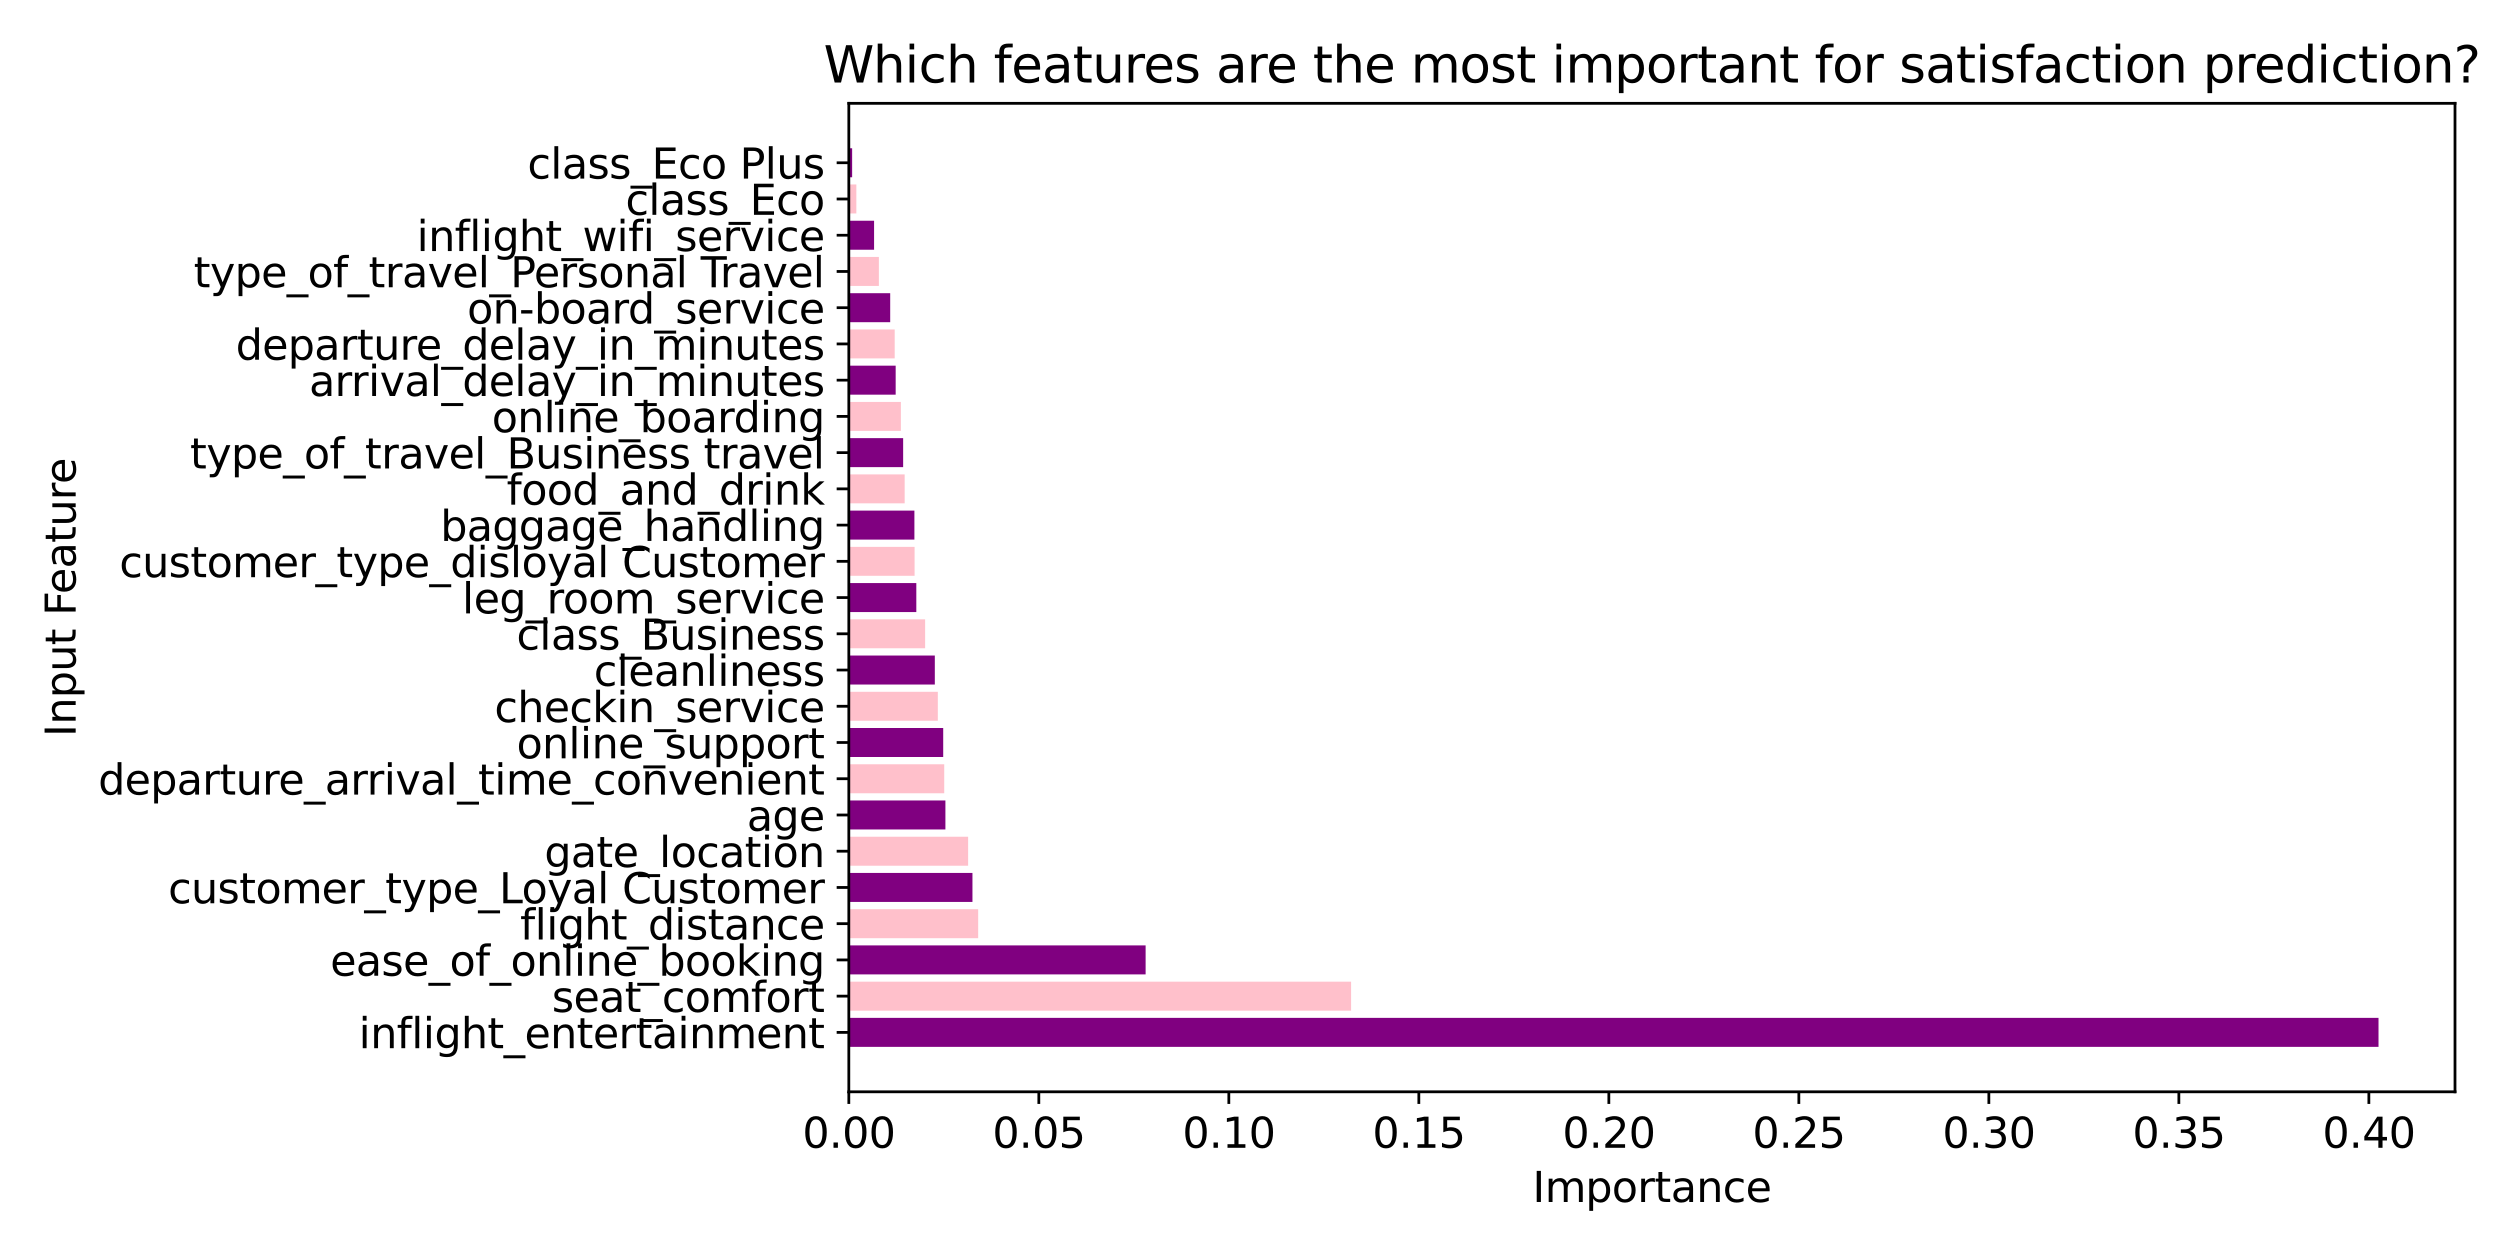 <?xml version="1.0" encoding="utf-8" standalone="no"?>
<!DOCTYPE svg PUBLIC "-//W3C//DTD SVG 1.1//EN"
  "http://www.w3.org/Graphics/SVG/1.1/DTD/svg11.dtd">
<svg xmlns:xlink="http://www.w3.org/1999/xlink" width="720pt" height="360pt" viewBox="0 0 720 360" xmlns="http://www.w3.org/2000/svg" version="1.1">
 <defs>
  <style type="text/css">*{stroke-linejoin: round; stroke-linecap: butt}</style>
 </defs>
 <g id="figure_1">
  <g id="patch_1">
   <path d="M 0 360 
L 720 360 
L 720 0 
L 0 0 
z
" style="fill: #ffffff"/>
  </g>
  <g id="axes_1">
   <g id="patch_2">
    <path d="M 244.46 314.44 
L 707.04 314.44 
L 707.04 29.76 
L 244.46 29.76 
z
" style="fill: #ffffff"/>
   </g>
   <g id="patch_3">
    <path d="M 244.46 301.5 
L 685.012 301.5 
L 685.012 293.152 
L 244.46 293.152 
z
" clip-path="url(#pfdacc69c15)" style="fill: #800080"/>
   </g>
   <g id="patch_4">
    <path d="M 244.46 291.065 
L 389.115 291.065 
L 389.115 282.716 
L 244.46 282.716 
z
" clip-path="url(#pfdacc69c15)" style="fill: #ffc0cb"/>
   </g>
   <g id="patch_5">
    <path d="M 244.46 280.629 
L 329.938 280.629 
L 329.938 272.281 
L 244.46 272.281 
z
" clip-path="url(#pfdacc69c15)" style="fill: #800080"/>
   </g>
   <g id="patch_6">
    <path d="M 244.46 270.194 
L 281.712 270.194 
L 281.712 261.845 
L 244.46 261.845 
z
" clip-path="url(#pfdacc69c15)" style="fill: #ffc0cb"/>
   </g>
   <g id="patch_7">
    <path d="M 244.46 259.758 
L 280.066 259.758 
L 280.066 251.41 
L 244.46 251.41 
z
" clip-path="url(#pfdacc69c15)" style="fill: #800080"/>
   </g>
   <g id="patch_8">
    <path d="M 244.46 249.323 
L 278.819 249.323 
L 278.819 240.974 
L 244.46 240.974 
z
" clip-path="url(#pfdacc69c15)" style="fill: #ffc0cb"/>
   </g>
   <g id="patch_9">
    <path d="M 244.46 238.887 
L 272.277 238.887 
L 272.277 230.539 
L 244.46 230.539 
z
" clip-path="url(#pfdacc69c15)" style="fill: #800080"/>
   </g>
   <g id="patch_10">
    <path d="M 244.46 228.452 
L 271.936 228.452 
L 271.936 220.103 
L 244.46 220.103 
z
" clip-path="url(#pfdacc69c15)" style="fill: #ffc0cb"/>
   </g>
   <g id="patch_11">
    <path d="M 244.46 218.016 
L 271.644 218.016 
L 271.644 209.668 
L 244.46 209.668 
z
" clip-path="url(#pfdacc69c15)" style="fill: #800080"/>
   </g>
   <g id="patch_12">
    <path d="M 244.46 207.581 
L 270.093 207.581 
L 270.093 199.232 
L 244.46 199.232 
z
" clip-path="url(#pfdacc69c15)" style="fill: #ffc0cb"/>
   </g>
   <g id="patch_13">
    <path d="M 244.46 197.145 
L 269.228 197.145 
L 269.228 188.797 
L 244.46 188.797 
z
" clip-path="url(#pfdacc69c15)" style="fill: #800080"/>
   </g>
   <g id="patch_14">
    <path d="M 244.46 186.71 
L 266.437 186.71 
L 266.437 178.361 
L 244.46 178.361 
z
" clip-path="url(#pfdacc69c15)" style="fill: #ffc0cb"/>
   </g>
   <g id="patch_15">
    <path d="M 244.46 176.274 
L 263.899 176.274 
L 263.899 167.926 
L 244.46 167.926 
z
" clip-path="url(#pfdacc69c15)" style="fill: #800080"/>
   </g>
   <g id="patch_16">
    <path d="M 244.46 165.839 
L 263.403 165.839 
L 263.403 157.49 
L 244.46 157.49 
z
" clip-path="url(#pfdacc69c15)" style="fill: #ffc0cb"/>
   </g>
   <g id="patch_17">
    <path d="M 244.46 155.403 
L 263.347 155.403 
L 263.347 147.055 
L 244.46 147.055 
z
" clip-path="url(#pfdacc69c15)" style="fill: #800080"/>
   </g>
   <g id="patch_18">
    <path d="M 244.46 144.968 
L 260.544 144.968 
L 260.544 136.619 
L 244.46 136.619 
z
" clip-path="url(#pfdacc69c15)" style="fill: #ffc0cb"/>
   </g>
   <g id="patch_19">
    <path d="M 244.46 134.532 
L 260.106 134.532 
L 260.106 126.184 
L 244.46 126.184 
z
" clip-path="url(#pfdacc69c15)" style="fill: #800080"/>
   </g>
   <g id="patch_20">
    <path d="M 244.46 124.097 
L 259.453 124.097 
L 259.453 115.748 
L 244.46 115.748 
z
" clip-path="url(#pfdacc69c15)" style="fill: #ffc0cb"/>
   </g>
   <g id="patch_21">
    <path d="M 244.46 113.661 
L 257.952 113.661 
L 257.952 105.313 
L 244.46 105.313 
z
" clip-path="url(#pfdacc69c15)" style="fill: #800080"/>
   </g>
   <g id="patch_22">
    <path d="M 244.46 103.226 
L 257.676 103.226 
L 257.676 94.877 
L 244.46 94.877 
z
" clip-path="url(#pfdacc69c15)" style="fill: #ffc0cb"/>
   </g>
   <g id="patch_23">
    <path d="M 244.46 92.79 
L 256.377 92.79 
L 256.377 84.442 
L 244.46 84.442 
z
" clip-path="url(#pfdacc69c15)" style="fill: #800080"/>
   </g>
   <g id="patch_24">
    <path d="M 244.46 82.355 
L 253.117 82.355 
L 253.117 74.006 
L 244.46 74.006 
z
" clip-path="url(#pfdacc69c15)" style="fill: #ffc0cb"/>
   </g>
   <g id="patch_25">
    <path d="M 244.46 71.919 
L 251.734 71.919 
L 251.734 63.571 
L 244.46 63.571 
z
" clip-path="url(#pfdacc69c15)" style="fill: #800080"/>
   </g>
   <g id="patch_26">
    <path d="M 244.46 61.484 
L 246.629 61.484 
L 246.629 53.135 
L 244.46 53.135 
z
" clip-path="url(#pfdacc69c15)" style="fill: #ffc0cb"/>
   </g>
   <g id="patch_27">
    <path d="M 244.46 51.048 
L 245.416 51.048 
L 245.416 42.7 
L 244.46 42.7 
z
" clip-path="url(#pfdacc69c15)" style="fill: #800080"/>
   </g>
   <g id="matplotlib.axis_1">
    <g id="xtick_1">
     <g id="line2d_1">
      <defs>
       <path id="m092ee547a7" d="M 0 0 
L 0 3.5 
" style="stroke: #000000; stroke-width: 0.8"/>
      </defs>
      <g>
       <use xlink:href="#m092ee547a7" x="244.46" y="314.44" style="stroke: #000000; stroke-width: 0.8"/>
      </g>
     </g>
     <g id="text_1">
      <!-- 0.00 -->
      <g transform="translate(231.101 330.558) scale(0.12 -0.12)">
       <defs>
        <path id="DejaVuSans-30" d="M 2034 4250 
Q 1547 4250 1301 3770 
Q 1056 3291 1056 2328 
Q 1056 1369 1301 889 
Q 1547 409 2034 409 
Q 2525 409 2770 889 
Q 3016 1369 3016 2328 
Q 3016 3291 2770 3770 
Q 2525 4250 2034 4250 
z
M 2034 4750 
Q 2819 4750 3233 4129 
Q 3647 3509 3647 2328 
Q 3647 1150 3233 529 
Q 2819 -91 2034 -91 
Q 1250 -91 836 529 
Q 422 1150 422 2328 
Q 422 3509 836 4129 
Q 1250 4750 2034 4750 
z
" transform="scale(0.016)"/>
        <path id="DejaVuSans-2e" d="M 684 794 
L 1344 794 
L 1344 0 
L 684 0 
L 684 794 
z
" transform="scale(0.016)"/>
       </defs>
       <use xlink:href="#DejaVuSans-30"/>
       <use xlink:href="#DejaVuSans-2e" x="63.623"/>
       <use xlink:href="#DejaVuSans-30" x="95.41"/>
       <use xlink:href="#DejaVuSans-30" x="159.033"/>
      </g>
     </g>
    </g>
    <g id="xtick_2">
     <g id="line2d_2">
      <g>
       <use xlink:href="#m092ee547a7" x="299.181" y="314.44" style="stroke: #000000; stroke-width: 0.8"/>
      </g>
     </g>
     <g id="text_2">
      <!-- 0.05 -->
      <g transform="translate(285.822 330.558) scale(0.12 -0.12)">
       <defs>
        <path id="DejaVuSans-35" d="M 691 4666 
L 3169 4666 
L 3169 4134 
L 1269 4134 
L 1269 2991 
Q 1406 3038 1543 3061 
Q 1681 3084 1819 3084 
Q 2600 3084 3056 2656 
Q 3513 2228 3513 1497 
Q 3513 744 3044 326 
Q 2575 -91 1722 -91 
Q 1428 -91 1123 -41 
Q 819 9 494 109 
L 494 744 
Q 775 591 1075 516 
Q 1375 441 1709 441 
Q 2250 441 2565 725 
Q 2881 1009 2881 1497 
Q 2881 1984 2565 2268 
Q 2250 2553 1709 2553 
Q 1456 2553 1204 2497 
Q 953 2441 691 2322 
L 691 4666 
z
" transform="scale(0.016)"/>
       </defs>
       <use xlink:href="#DejaVuSans-30"/>
       <use xlink:href="#DejaVuSans-2e" x="63.623"/>
       <use xlink:href="#DejaVuSans-30" x="95.41"/>
       <use xlink:href="#DejaVuSans-35" x="159.033"/>
      </g>
     </g>
    </g>
    <g id="xtick_3">
     <g id="line2d_3">
      <g>
       <use xlink:href="#m092ee547a7" x="353.903" y="314.44" style="stroke: #000000; stroke-width: 0.8"/>
      </g>
     </g>
     <g id="text_3">
      <!-- 0.10 -->
      <g transform="translate(340.544 330.558) scale(0.12 -0.12)">
       <defs>
        <path id="DejaVuSans-31" d="M 794 531 
L 1825 531 
L 1825 4091 
L 703 3866 
L 703 4441 
L 1819 4666 
L 2450 4666 
L 2450 531 
L 3481 531 
L 3481 0 
L 794 0 
L 794 531 
z
" transform="scale(0.016)"/>
       </defs>
       <use xlink:href="#DejaVuSans-30"/>
       <use xlink:href="#DejaVuSans-2e" x="63.623"/>
       <use xlink:href="#DejaVuSans-31" x="95.41"/>
       <use xlink:href="#DejaVuSans-30" x="159.033"/>
      </g>
     </g>
    </g>
    <g id="xtick_4">
     <g id="line2d_4">
      <g>
       <use xlink:href="#m092ee547a7" x="408.624" y="314.44" style="stroke: #000000; stroke-width: 0.8"/>
      </g>
     </g>
     <g id="text_4">
      <!-- 0.15 -->
      <g transform="translate(395.265 330.558) scale(0.12 -0.12)">
       <use xlink:href="#DejaVuSans-30"/>
       <use xlink:href="#DejaVuSans-2e" x="63.623"/>
       <use xlink:href="#DejaVuSans-31" x="95.41"/>
       <use xlink:href="#DejaVuSans-35" x="159.033"/>
      </g>
     </g>
    </g>
    <g id="xtick_5">
     <g id="line2d_5">
      <g>
       <use xlink:href="#m092ee547a7" x="463.346" y="314.44" style="stroke: #000000; stroke-width: 0.8"/>
      </g>
     </g>
     <g id="text_5">
      <!-- 0.20 -->
      <g transform="translate(449.986 330.558) scale(0.12 -0.12)">
       <defs>
        <path id="DejaVuSans-32" d="M 1228 531 
L 3431 531 
L 3431 0 
L 469 0 
L 469 531 
Q 828 903 1448 1529 
Q 2069 2156 2228 2338 
Q 2531 2678 2651 2914 
Q 2772 3150 2772 3378 
Q 2772 3750 2511 3984 
Q 2250 4219 1831 4219 
Q 1534 4219 1204 4116 
Q 875 4013 500 3803 
L 500 4441 
Q 881 4594 1212 4672 
Q 1544 4750 1819 4750 
Q 2544 4750 2975 4387 
Q 3406 4025 3406 3419 
Q 3406 3131 3298 2873 
Q 3191 2616 2906 2266 
Q 2828 2175 2409 1742 
Q 1991 1309 1228 531 
z
" transform="scale(0.016)"/>
       </defs>
       <use xlink:href="#DejaVuSans-30"/>
       <use xlink:href="#DejaVuSans-2e" x="63.623"/>
       <use xlink:href="#DejaVuSans-32" x="95.41"/>
       <use xlink:href="#DejaVuSans-30" x="159.033"/>
      </g>
     </g>
    </g>
    <g id="xtick_6">
     <g id="line2d_6">
      <g>
       <use xlink:href="#m092ee547a7" x="518.067" y="314.44" style="stroke: #000000; stroke-width: 0.8"/>
      </g>
     </g>
     <g id="text_6">
      <!-- 0.25 -->
      <g transform="translate(504.708 330.558) scale(0.12 -0.12)">
       <use xlink:href="#DejaVuSans-30"/>
       <use xlink:href="#DejaVuSans-2e" x="63.623"/>
       <use xlink:href="#DejaVuSans-32" x="95.41"/>
       <use xlink:href="#DejaVuSans-35" x="159.033"/>
      </g>
     </g>
    </g>
    <g id="xtick_7">
     <g id="line2d_7">
      <g>
       <use xlink:href="#m092ee547a7" x="572.789" y="314.44" style="stroke: #000000; stroke-width: 0.8"/>
      </g>
     </g>
     <g id="text_7">
      <!-- 0.30 -->
      <g transform="translate(559.429 330.558) scale(0.12 -0.12)">
       <defs>
        <path id="DejaVuSans-33" d="M 2597 2516 
Q 3050 2419 3304 2112 
Q 3559 1806 3559 1356 
Q 3559 666 3084 287 
Q 2609 -91 1734 -91 
Q 1441 -91 1130 -33 
Q 819 25 488 141 
L 488 750 
Q 750 597 1062 519 
Q 1375 441 1716 441 
Q 2309 441 2620 675 
Q 2931 909 2931 1356 
Q 2931 1769 2642 2001 
Q 2353 2234 1838 2234 
L 1294 2234 
L 1294 2753 
L 1863 2753 
Q 2328 2753 2575 2939 
Q 2822 3125 2822 3475 
Q 2822 3834 2567 4026 
Q 2313 4219 1838 4219 
Q 1578 4219 1281 4162 
Q 984 4106 628 3988 
L 628 4550 
Q 988 4650 1302 4700 
Q 1616 4750 1894 4750 
Q 2613 4750 3031 4423 
Q 3450 4097 3450 3541 
Q 3450 3153 3228 2886 
Q 3006 2619 2597 2516 
z
" transform="scale(0.016)"/>
       </defs>
       <use xlink:href="#DejaVuSans-30"/>
       <use xlink:href="#DejaVuSans-2e" x="63.623"/>
       <use xlink:href="#DejaVuSans-33" x="95.41"/>
       <use xlink:href="#DejaVuSans-30" x="159.033"/>
      </g>
     </g>
    </g>
    <g id="xtick_8">
     <g id="line2d_8">
      <g>
       <use xlink:href="#m092ee547a7" x="627.51" y="314.44" style="stroke: #000000; stroke-width: 0.8"/>
      </g>
     </g>
     <g id="text_8">
      <!-- 0.35 -->
      <g transform="translate(614.151 330.558) scale(0.12 -0.12)">
       <use xlink:href="#DejaVuSans-30"/>
       <use xlink:href="#DejaVuSans-2e" x="63.623"/>
       <use xlink:href="#DejaVuSans-33" x="95.41"/>
       <use xlink:href="#DejaVuSans-35" x="159.033"/>
      </g>
     </g>
    </g>
    <g id="xtick_9">
     <g id="line2d_9">
      <g>
       <use xlink:href="#m092ee547a7" x="682.232" y="314.44" style="stroke: #000000; stroke-width: 0.8"/>
      </g>
     </g>
     <g id="text_9">
      <!-- 0.40 -->
      <g transform="translate(668.872 330.558) scale(0.12 -0.12)">
       <defs>
        <path id="DejaVuSans-34" d="M 2419 4116 
L 825 1625 
L 2419 1625 
L 2419 4116 
z
M 2253 4666 
L 3047 4666 
L 3047 1625 
L 3713 1625 
L 3713 1100 
L 3047 1100 
L 3047 0 
L 2419 0 
L 2419 1100 
L 313 1100 
L 313 1709 
L 2253 4666 
z
" transform="scale(0.016)"/>
       </defs>
       <use xlink:href="#DejaVuSans-30"/>
       <use xlink:href="#DejaVuSans-2e" x="63.623"/>
       <use xlink:href="#DejaVuSans-34" x="95.41"/>
       <use xlink:href="#DejaVuSans-30" x="159.033"/>
      </g>
     </g>
    </g>
    <g id="text_10">
     <!-- Importance -->
     <g transform="translate(441.366 346.172) scale(0.12 -0.12)">
      <defs>
       <path id="DejaVuSans-49" d="M 628 4666 
L 1259 4666 
L 1259 0 
L 628 0 
L 628 4666 
z
" transform="scale(0.016)"/>
       <path id="DejaVuSans-6d" d="M 3328 2828 
Q 3544 3216 3844 3400 
Q 4144 3584 4550 3584 
Q 5097 3584 5394 3201 
Q 5691 2819 5691 2113 
L 5691 0 
L 5113 0 
L 5113 2094 
Q 5113 2597 4934 2840 
Q 4756 3084 4391 3084 
Q 3944 3084 3684 2787 
Q 3425 2491 3425 1978 
L 3425 0 
L 2847 0 
L 2847 2094 
Q 2847 2600 2669 2842 
Q 2491 3084 2119 3084 
Q 1678 3084 1418 2786 
Q 1159 2488 1159 1978 
L 1159 0 
L 581 0 
L 581 3500 
L 1159 3500 
L 1159 2956 
Q 1356 3278 1631 3431 
Q 1906 3584 2284 3584 
Q 2666 3584 2933 3390 
Q 3200 3197 3328 2828 
z
" transform="scale(0.016)"/>
       <path id="DejaVuSans-70" d="M 1159 525 
L 1159 -1331 
L 581 -1331 
L 581 3500 
L 1159 3500 
L 1159 2969 
Q 1341 3281 1617 3432 
Q 1894 3584 2278 3584 
Q 2916 3584 3314 3078 
Q 3713 2572 3713 1747 
Q 3713 922 3314 415 
Q 2916 -91 2278 -91 
Q 1894 -91 1617 61 
Q 1341 213 1159 525 
z
M 3116 1747 
Q 3116 2381 2855 2742 
Q 2594 3103 2138 3103 
Q 1681 3103 1420 2742 
Q 1159 2381 1159 1747 
Q 1159 1113 1420 752 
Q 1681 391 2138 391 
Q 2594 391 2855 752 
Q 3116 1113 3116 1747 
z
" transform="scale(0.016)"/>
       <path id="DejaVuSans-6f" d="M 1959 3097 
Q 1497 3097 1228 2736 
Q 959 2375 959 1747 
Q 959 1119 1226 758 
Q 1494 397 1959 397 
Q 2419 397 2687 759 
Q 2956 1122 2956 1747 
Q 2956 2369 2687 2733 
Q 2419 3097 1959 3097 
z
M 1959 3584 
Q 2709 3584 3137 3096 
Q 3566 2609 3566 1747 
Q 3566 888 3137 398 
Q 2709 -91 1959 -91 
Q 1206 -91 779 398 
Q 353 888 353 1747 
Q 353 2609 779 3096 
Q 1206 3584 1959 3584 
z
" transform="scale(0.016)"/>
       <path id="DejaVuSans-72" d="M 2631 2963 
Q 2534 3019 2420 3045 
Q 2306 3072 2169 3072 
Q 1681 3072 1420 2755 
Q 1159 2438 1159 1844 
L 1159 0 
L 581 0 
L 581 3500 
L 1159 3500 
L 1159 2956 
Q 1341 3275 1631 3429 
Q 1922 3584 2338 3584 
Q 2397 3584 2469 3576 
Q 2541 3569 2628 3553 
L 2631 2963 
z
" transform="scale(0.016)"/>
       <path id="DejaVuSans-74" d="M 1172 4494 
L 1172 3500 
L 2356 3500 
L 2356 3053 
L 1172 3053 
L 1172 1153 
Q 1172 725 1289 603 
Q 1406 481 1766 481 
L 2356 481 
L 2356 0 
L 1766 0 
Q 1100 0 847 248 
Q 594 497 594 1153 
L 594 3053 
L 172 3053 
L 172 3500 
L 594 3500 
L 594 4494 
L 1172 4494 
z
" transform="scale(0.016)"/>
       <path id="DejaVuSans-61" d="M 2194 1759 
Q 1497 1759 1228 1600 
Q 959 1441 959 1056 
Q 959 750 1161 570 
Q 1363 391 1709 391 
Q 2188 391 2477 730 
Q 2766 1069 2766 1631 
L 2766 1759 
L 2194 1759 
z
M 3341 1997 
L 3341 0 
L 2766 0 
L 2766 531 
Q 2569 213 2275 61 
Q 1981 -91 1556 -91 
Q 1019 -91 701 211 
Q 384 513 384 1019 
Q 384 1609 779 1909 
Q 1175 2209 1959 2209 
L 2766 2209 
L 2766 2266 
Q 2766 2663 2505 2880 
Q 2244 3097 1772 3097 
Q 1472 3097 1187 3025 
Q 903 2953 641 2809 
L 641 3341 
Q 956 3463 1253 3523 
Q 1550 3584 1831 3584 
Q 2591 3584 2966 3190 
Q 3341 2797 3341 1997 
z
" transform="scale(0.016)"/>
       <path id="DejaVuSans-6e" d="M 3513 2113 
L 3513 0 
L 2938 0 
L 2938 2094 
Q 2938 2591 2744 2837 
Q 2550 3084 2163 3084 
Q 1697 3084 1428 2787 
Q 1159 2491 1159 1978 
L 1159 0 
L 581 0 
L 581 3500 
L 1159 3500 
L 1159 2956 
Q 1366 3272 1645 3428 
Q 1925 3584 2291 3584 
Q 2894 3584 3203 3211 
Q 3513 2838 3513 2113 
z
" transform="scale(0.016)"/>
       <path id="DejaVuSans-63" d="M 3122 3366 
L 3122 2828 
Q 2878 2963 2633 3030 
Q 2388 3097 2138 3097 
Q 1578 3097 1268 2742 
Q 959 2388 959 1747 
Q 959 1106 1268 751 
Q 1578 397 2138 397 
Q 2388 397 2633 464 
Q 2878 531 3122 666 
L 3122 134 
Q 2881 22 2623 -34 
Q 2366 -91 2075 -91 
Q 1284 -91 818 406 
Q 353 903 353 1747 
Q 353 2603 823 3093 
Q 1294 3584 2113 3584 
Q 2378 3584 2631 3529 
Q 2884 3475 3122 3366 
z
" transform="scale(0.016)"/>
       <path id="DejaVuSans-65" d="M 3597 1894 
L 3597 1613 
L 953 1613 
Q 991 1019 1311 708 
Q 1631 397 2203 397 
Q 2534 397 2845 478 
Q 3156 559 3463 722 
L 3463 178 
Q 3153 47 2828 -22 
Q 2503 -91 2169 -91 
Q 1331 -91 842 396 
Q 353 884 353 1716 
Q 353 2575 817 3079 
Q 1281 3584 2069 3584 
Q 2775 3584 3186 3129 
Q 3597 2675 3597 1894 
z
M 3022 2063 
Q 3016 2534 2758 2815 
Q 2500 3097 2075 3097 
Q 1594 3097 1305 2825 
Q 1016 2553 972 2059 
L 3022 2063 
z
" transform="scale(0.016)"/>
      </defs>
      <use xlink:href="#DejaVuSans-49"/>
      <use xlink:href="#DejaVuSans-6d" x="29.492"/>
      <use xlink:href="#DejaVuSans-70" x="126.904"/>
      <use xlink:href="#DejaVuSans-6f" x="190.381"/>
      <use xlink:href="#DejaVuSans-72" x="251.562"/>
      <use xlink:href="#DejaVuSans-74" x="292.676"/>
      <use xlink:href="#DejaVuSans-61" x="331.885"/>
      <use xlink:href="#DejaVuSans-6e" x="393.164"/>
      <use xlink:href="#DejaVuSans-63" x="456.543"/>
      <use xlink:href="#DejaVuSans-65" x="511.523"/>
     </g>
    </g>
   </g>
   <g id="matplotlib.axis_2">
    <g id="ytick_1">
     <g id="line2d_10">
      <defs>
       <path id="mb22439262f" d="M 0 0 
L -3.5 0 
" style="stroke: #000000; stroke-width: 0.8"/>
      </defs>
      <g>
       <use xlink:href="#mb22439262f" x="244.46" y="297.326" style="stroke: #000000; stroke-width: 0.8"/>
      </g>
     </g>
     <g id="text_11">
      <!-- inflight_entertainment -->
      <g transform="translate(103.313 301.885) scale(0.12 -0.12)">
       <defs>
        <path id="DejaVuSans-69" d="M 603 3500 
L 1178 3500 
L 1178 0 
L 603 0 
L 603 3500 
z
M 603 4863 
L 1178 4863 
L 1178 4134 
L 603 4134 
L 603 4863 
z
" transform="scale(0.016)"/>
        <path id="DejaVuSans-66" d="M 2375 4863 
L 2375 4384 
L 1825 4384 
Q 1516 4384 1395 4259 
Q 1275 4134 1275 3809 
L 1275 3500 
L 2222 3500 
L 2222 3053 
L 1275 3053 
L 1275 0 
L 697 0 
L 697 3053 
L 147 3053 
L 147 3500 
L 697 3500 
L 697 3744 
Q 697 4328 969 4595 
Q 1241 4863 1831 4863 
L 2375 4863 
z
" transform="scale(0.016)"/>
        <path id="DejaVuSans-6c" d="M 603 4863 
L 1178 4863 
L 1178 0 
L 603 0 
L 603 4863 
z
" transform="scale(0.016)"/>
        <path id="DejaVuSans-67" d="M 2906 1791 
Q 2906 2416 2648 2759 
Q 2391 3103 1925 3103 
Q 1463 3103 1205 2759 
Q 947 2416 947 1791 
Q 947 1169 1205 825 
Q 1463 481 1925 481 
Q 2391 481 2648 825 
Q 2906 1169 2906 1791 
z
M 3481 434 
Q 3481 -459 3084 -895 
Q 2688 -1331 1869 -1331 
Q 1566 -1331 1297 -1286 
Q 1028 -1241 775 -1147 
L 775 -588 
Q 1028 -725 1275 -790 
Q 1522 -856 1778 -856 
Q 2344 -856 2625 -561 
Q 2906 -266 2906 331 
L 2906 616 
Q 2728 306 2450 153 
Q 2172 0 1784 0 
Q 1141 0 747 490 
Q 353 981 353 1791 
Q 353 2603 747 3093 
Q 1141 3584 1784 3584 
Q 2172 3584 2450 3431 
Q 2728 3278 2906 2969 
L 2906 3500 
L 3481 3500 
L 3481 434 
z
" transform="scale(0.016)"/>
        <path id="DejaVuSans-68" d="M 3513 2113 
L 3513 0 
L 2938 0 
L 2938 2094 
Q 2938 2591 2744 2837 
Q 2550 3084 2163 3084 
Q 1697 3084 1428 2787 
Q 1159 2491 1159 1978 
L 1159 0 
L 581 0 
L 581 4863 
L 1159 4863 
L 1159 2956 
Q 1366 3272 1645 3428 
Q 1925 3584 2291 3584 
Q 2894 3584 3203 3211 
Q 3513 2838 3513 2113 
z
" transform="scale(0.016)"/>
        <path id="DejaVuSans-5f" d="M 3263 -1063 
L 3263 -1509 
L -63 -1509 
L -63 -1063 
L 3263 -1063 
z
" transform="scale(0.016)"/>
       </defs>
       <use xlink:href="#DejaVuSans-69"/>
       <use xlink:href="#DejaVuSans-6e" x="27.783"/>
       <use xlink:href="#DejaVuSans-66" x="91.162"/>
       <use xlink:href="#DejaVuSans-6c" x="126.367"/>
       <use xlink:href="#DejaVuSans-69" x="154.15"/>
       <use xlink:href="#DejaVuSans-67" x="181.934"/>
       <use xlink:href="#DejaVuSans-68" x="245.41"/>
       <use xlink:href="#DejaVuSans-74" x="308.789"/>
       <use xlink:href="#DejaVuSans-5f" x="347.998"/>
       <use xlink:href="#DejaVuSans-65" x="397.998"/>
       <use xlink:href="#DejaVuSans-6e" x="459.521"/>
       <use xlink:href="#DejaVuSans-74" x="522.9"/>
       <use xlink:href="#DejaVuSans-65" x="562.109"/>
       <use xlink:href="#DejaVuSans-72" x="623.633"/>
       <use xlink:href="#DejaVuSans-74" x="664.746"/>
       <use xlink:href="#DejaVuSans-61" x="703.955"/>
       <use xlink:href="#DejaVuSans-69" x="765.234"/>
       <use xlink:href="#DejaVuSans-6e" x="793.018"/>
       <use xlink:href="#DejaVuSans-6d" x="856.396"/>
       <use xlink:href="#DejaVuSans-65" x="953.809"/>
       <use xlink:href="#DejaVuSans-6e" x="1015.332"/>
       <use xlink:href="#DejaVuSans-74" x="1078.711"/>
      </g>
     </g>
    </g>
    <g id="ytick_2">
     <g id="line2d_11">
      <g>
       <use xlink:href="#mb22439262f" x="244.46" y="286.89" style="stroke: #000000; stroke-width: 0.8"/>
      </g>
     </g>
     <g id="text_12">
      <!-- seat_comfort -->
      <g transform="translate(158.933 291.449) scale(0.12 -0.12)">
       <defs>
        <path id="DejaVuSans-73" d="M 2834 3397 
L 2834 2853 
Q 2591 2978 2328 3040 
Q 2066 3103 1784 3103 
Q 1356 3103 1142 2972 
Q 928 2841 928 2578 
Q 928 2378 1081 2264 
Q 1234 2150 1697 2047 
L 1894 2003 
Q 2506 1872 2764 1633 
Q 3022 1394 3022 966 
Q 3022 478 2636 193 
Q 2250 -91 1575 -91 
Q 1294 -91 989 -36 
Q 684 19 347 128 
L 347 722 
Q 666 556 975 473 
Q 1284 391 1588 391 
Q 1994 391 2212 530 
Q 2431 669 2431 922 
Q 2431 1156 2273 1281 
Q 2116 1406 1581 1522 
L 1381 1569 
Q 847 1681 609 1914 
Q 372 2147 372 2553 
Q 372 3047 722 3315 
Q 1072 3584 1716 3584 
Q 2034 3584 2315 3537 
Q 2597 3491 2834 3397 
z
" transform="scale(0.016)"/>
       </defs>
       <use xlink:href="#DejaVuSans-73"/>
       <use xlink:href="#DejaVuSans-65" x="52.1"/>
       <use xlink:href="#DejaVuSans-61" x="113.623"/>
       <use xlink:href="#DejaVuSans-74" x="174.902"/>
       <use xlink:href="#DejaVuSans-5f" x="214.111"/>
       <use xlink:href="#DejaVuSans-63" x="264.111"/>
       <use xlink:href="#DejaVuSans-6f" x="319.092"/>
       <use xlink:href="#DejaVuSans-6d" x="380.273"/>
       <use xlink:href="#DejaVuSans-66" x="477.686"/>
       <use xlink:href="#DejaVuSans-6f" x="512.891"/>
       <use xlink:href="#DejaVuSans-72" x="574.072"/>
       <use xlink:href="#DejaVuSans-74" x="615.186"/>
      </g>
     </g>
    </g>
    <g id="ytick_3">
     <g id="line2d_12">
      <g>
       <use xlink:href="#mb22439262f" x="244.46" y="276.455" style="stroke: #000000; stroke-width: 0.8"/>
      </g>
     </g>
     <g id="text_13">
      <!-- ease_of_online_booking -->
      <g transform="translate(95.108 281.014) scale(0.12 -0.12)">
       <defs>
        <path id="DejaVuSans-62" d="M 3116 1747 
Q 3116 2381 2855 2742 
Q 2594 3103 2138 3103 
Q 1681 3103 1420 2742 
Q 1159 2381 1159 1747 
Q 1159 1113 1420 752 
Q 1681 391 2138 391 
Q 2594 391 2855 752 
Q 3116 1113 3116 1747 
z
M 1159 2969 
Q 1341 3281 1617 3432 
Q 1894 3584 2278 3584 
Q 2916 3584 3314 3078 
Q 3713 2572 3713 1747 
Q 3713 922 3314 415 
Q 2916 -91 2278 -91 
Q 1894 -91 1617 61 
Q 1341 213 1159 525 
L 1159 0 
L 581 0 
L 581 4863 
L 1159 4863 
L 1159 2969 
z
" transform="scale(0.016)"/>
        <path id="DejaVuSans-6b" d="M 581 4863 
L 1159 4863 
L 1159 1991 
L 2875 3500 
L 3609 3500 
L 1753 1863 
L 3688 0 
L 2938 0 
L 1159 1709 
L 1159 0 
L 581 0 
L 581 4863 
z
" transform="scale(0.016)"/>
       </defs>
       <use xlink:href="#DejaVuSans-65"/>
       <use xlink:href="#DejaVuSans-61" x="61.523"/>
       <use xlink:href="#DejaVuSans-73" x="122.803"/>
       <use xlink:href="#DejaVuSans-65" x="174.902"/>
       <use xlink:href="#DejaVuSans-5f" x="236.426"/>
       <use xlink:href="#DejaVuSans-6f" x="286.426"/>
       <use xlink:href="#DejaVuSans-66" x="347.607"/>
       <use xlink:href="#DejaVuSans-5f" x="382.812"/>
       <use xlink:href="#DejaVuSans-6f" x="432.812"/>
       <use xlink:href="#DejaVuSans-6e" x="493.994"/>
       <use xlink:href="#DejaVuSans-6c" x="557.373"/>
       <use xlink:href="#DejaVuSans-69" x="585.156"/>
       <use xlink:href="#DejaVuSans-6e" x="612.939"/>
       <use xlink:href="#DejaVuSans-65" x="676.318"/>
       <use xlink:href="#DejaVuSans-5f" x="737.842"/>
       <use xlink:href="#DejaVuSans-62" x="787.842"/>
       <use xlink:href="#DejaVuSans-6f" x="851.318"/>
       <use xlink:href="#DejaVuSans-6f" x="912.5"/>
       <use xlink:href="#DejaVuSans-6b" x="973.682"/>
       <use xlink:href="#DejaVuSans-69" x="1031.592"/>
       <use xlink:href="#DejaVuSans-6e" x="1059.375"/>
       <use xlink:href="#DejaVuSans-67" x="1122.754"/>
      </g>
     </g>
    </g>
    <g id="ytick_4">
     <g id="line2d_13">
      <g>
       <use xlink:href="#mb22439262f" x="244.46" y="266.019" style="stroke: #000000; stroke-width: 0.8"/>
      </g>
     </g>
     <g id="text_14">
      <!-- flight_distance -->
      <g transform="translate(149.792 270.578) scale(0.12 -0.12)">
       <defs>
        <path id="DejaVuSans-64" d="M 2906 2969 
L 2906 4863 
L 3481 4863 
L 3481 0 
L 2906 0 
L 2906 525 
Q 2725 213 2448 61 
Q 2172 -91 1784 -91 
Q 1150 -91 751 415 
Q 353 922 353 1747 
Q 353 2572 751 3078 
Q 1150 3584 1784 3584 
Q 2172 3584 2448 3432 
Q 2725 3281 2906 2969 
z
M 947 1747 
Q 947 1113 1208 752 
Q 1469 391 1925 391 
Q 2381 391 2643 752 
Q 2906 1113 2906 1747 
Q 2906 2381 2643 2742 
Q 2381 3103 1925 3103 
Q 1469 3103 1208 2742 
Q 947 2381 947 1747 
z
" transform="scale(0.016)"/>
       </defs>
       <use xlink:href="#DejaVuSans-66"/>
       <use xlink:href="#DejaVuSans-6c" x="35.205"/>
       <use xlink:href="#DejaVuSans-69" x="62.988"/>
       <use xlink:href="#DejaVuSans-67" x="90.771"/>
       <use xlink:href="#DejaVuSans-68" x="154.248"/>
       <use xlink:href="#DejaVuSans-74" x="217.627"/>
       <use xlink:href="#DejaVuSans-5f" x="256.836"/>
       <use xlink:href="#DejaVuSans-64" x="306.836"/>
       <use xlink:href="#DejaVuSans-69" x="370.312"/>
       <use xlink:href="#DejaVuSans-73" x="398.096"/>
       <use xlink:href="#DejaVuSans-74" x="450.195"/>
       <use xlink:href="#DejaVuSans-61" x="489.404"/>
       <use xlink:href="#DejaVuSans-6e" x="550.684"/>
       <use xlink:href="#DejaVuSans-63" x="614.062"/>
       <use xlink:href="#DejaVuSans-65" x="669.043"/>
      </g>
     </g>
    </g>
    <g id="ytick_5">
     <g id="line2d_14">
      <g>
       <use xlink:href="#mb22439262f" x="244.46" y="255.584" style="stroke: #000000; stroke-width: 0.8"/>
      </g>
     </g>
     <g id="text_15">
      <!-- customer_type_Loyal Customer -->
      <g transform="translate(48.434 260.143) scale(0.12 -0.12)">
       <defs>
        <path id="DejaVuSans-75" d="M 544 1381 
L 544 3500 
L 1119 3500 
L 1119 1403 
Q 1119 906 1312 657 
Q 1506 409 1894 409 
Q 2359 409 2629 706 
Q 2900 1003 2900 1516 
L 2900 3500 
L 3475 3500 
L 3475 0 
L 2900 0 
L 2900 538 
Q 2691 219 2414 64 
Q 2138 -91 1772 -91 
Q 1169 -91 856 284 
Q 544 659 544 1381 
z
M 1991 3584 
L 1991 3584 
z
" transform="scale(0.016)"/>
        <path id="DejaVuSans-79" d="M 2059 -325 
Q 1816 -950 1584 -1140 
Q 1353 -1331 966 -1331 
L 506 -1331 
L 506 -850 
L 844 -850 
Q 1081 -850 1212 -737 
Q 1344 -625 1503 -206 
L 1606 56 
L 191 3500 
L 800 3500 
L 1894 763 
L 2988 3500 
L 3597 3500 
L 2059 -325 
z
" transform="scale(0.016)"/>
        <path id="DejaVuSans-4c" d="M 628 4666 
L 1259 4666 
L 1259 531 
L 3531 531 
L 3531 0 
L 628 0 
L 628 4666 
z
" transform="scale(0.016)"/>
        <path id="DejaVuSans-20" transform="scale(0.016)"/>
        <path id="DejaVuSans-43" d="M 4122 4306 
L 4122 3641 
Q 3803 3938 3442 4084 
Q 3081 4231 2675 4231 
Q 1875 4231 1450 3742 
Q 1025 3253 1025 2328 
Q 1025 1406 1450 917 
Q 1875 428 2675 428 
Q 3081 428 3442 575 
Q 3803 722 4122 1019 
L 4122 359 
Q 3791 134 3420 21 
Q 3050 -91 2638 -91 
Q 1578 -91 968 557 
Q 359 1206 359 2328 
Q 359 3453 968 4101 
Q 1578 4750 2638 4750 
Q 3056 4750 3426 4639 
Q 3797 4528 4122 4306 
z
" transform="scale(0.016)"/>
       </defs>
       <use xlink:href="#DejaVuSans-63"/>
       <use xlink:href="#DejaVuSans-75" x="54.98"/>
       <use xlink:href="#DejaVuSans-73" x="118.359"/>
       <use xlink:href="#DejaVuSans-74" x="170.459"/>
       <use xlink:href="#DejaVuSans-6f" x="209.668"/>
       <use xlink:href="#DejaVuSans-6d" x="270.85"/>
       <use xlink:href="#DejaVuSans-65" x="368.262"/>
       <use xlink:href="#DejaVuSans-72" x="429.785"/>
       <use xlink:href="#DejaVuSans-5f" x="470.898"/>
       <use xlink:href="#DejaVuSans-74" x="520.898"/>
       <use xlink:href="#DejaVuSans-79" x="560.107"/>
       <use xlink:href="#DejaVuSans-70" x="619.287"/>
       <use xlink:href="#DejaVuSans-65" x="682.764"/>
       <use xlink:href="#DejaVuSans-5f" x="744.287"/>
       <use xlink:href="#DejaVuSans-4c" x="794.287"/>
       <use xlink:href="#DejaVuSans-6f" x="848.25"/>
       <use xlink:href="#DejaVuSans-79" x="909.432"/>
       <use xlink:href="#DejaVuSans-61" x="968.611"/>
       <use xlink:href="#DejaVuSans-6c" x="1029.891"/>
       <use xlink:href="#DejaVuSans-20" x="1057.674"/>
       <use xlink:href="#DejaVuSans-43" x="1089.461"/>
       <use xlink:href="#DejaVuSans-75" x="1159.285"/>
       <use xlink:href="#DejaVuSans-73" x="1222.664"/>
       <use xlink:href="#DejaVuSans-74" x="1274.764"/>
       <use xlink:href="#DejaVuSans-6f" x="1313.973"/>
       <use xlink:href="#DejaVuSans-6d" x="1375.154"/>
       <use xlink:href="#DejaVuSans-65" x="1472.566"/>
       <use xlink:href="#DejaVuSans-72" x="1534.09"/>
      </g>
     </g>
    </g>
    <g id="ytick_6">
     <g id="line2d_15">
      <g>
       <use xlink:href="#mb22439262f" x="244.46" y="245.148" style="stroke: #000000; stroke-width: 0.8"/>
      </g>
     </g>
     <g id="text_16">
      <!-- gate_location -->
      <g transform="translate(156.786 249.707) scale(0.12 -0.12)">
       <use xlink:href="#DejaVuSans-67"/>
       <use xlink:href="#DejaVuSans-61" x="63.477"/>
       <use xlink:href="#DejaVuSans-74" x="124.756"/>
       <use xlink:href="#DejaVuSans-65" x="163.965"/>
       <use xlink:href="#DejaVuSans-5f" x="225.488"/>
       <use xlink:href="#DejaVuSans-6c" x="275.488"/>
       <use xlink:href="#DejaVuSans-6f" x="303.271"/>
       <use xlink:href="#DejaVuSans-63" x="364.453"/>
       <use xlink:href="#DejaVuSans-61" x="419.434"/>
       <use xlink:href="#DejaVuSans-74" x="480.713"/>
       <use xlink:href="#DejaVuSans-69" x="519.922"/>
       <use xlink:href="#DejaVuSans-6f" x="547.705"/>
       <use xlink:href="#DejaVuSans-6e" x="608.887"/>
      </g>
     </g>
    </g>
    <g id="ytick_7">
     <g id="line2d_16">
      <g>
       <use xlink:href="#mb22439262f" x="244.46" y="234.713" style="stroke: #000000; stroke-width: 0.8"/>
      </g>
     </g>
     <g id="text_17">
      <!-- age -->
      <g transform="translate(215.104 239.272) scale(0.12 -0.12)">
       <use xlink:href="#DejaVuSans-61"/>
       <use xlink:href="#DejaVuSans-67" x="61.279"/>
       <use xlink:href="#DejaVuSans-65" x="124.756"/>
      </g>
     </g>
    </g>
    <g id="ytick_8">
     <g id="line2d_17">
      <g>
       <use xlink:href="#mb22439262f" x="244.46" y="224.277" style="stroke: #000000; stroke-width: 0.8"/>
      </g>
     </g>
     <g id="text_18">
      <!-- departure_arrival_time_convenient -->
      <g transform="translate(28.289 228.836) scale(0.12 -0.12)">
       <defs>
        <path id="DejaVuSans-76" d="M 191 3500 
L 800 3500 
L 1894 563 
L 2988 3500 
L 3597 3500 
L 2284 0 
L 1503 0 
L 191 3500 
z
" transform="scale(0.016)"/>
       </defs>
       <use xlink:href="#DejaVuSans-64"/>
       <use xlink:href="#DejaVuSans-65" x="63.477"/>
       <use xlink:href="#DejaVuSans-70" x="125"/>
       <use xlink:href="#DejaVuSans-61" x="188.477"/>
       <use xlink:href="#DejaVuSans-72" x="249.756"/>
       <use xlink:href="#DejaVuSans-74" x="290.869"/>
       <use xlink:href="#DejaVuSans-75" x="330.078"/>
       <use xlink:href="#DejaVuSans-72" x="393.457"/>
       <use xlink:href="#DejaVuSans-65" x="432.32"/>
       <use xlink:href="#DejaVuSans-5f" x="493.844"/>
       <use xlink:href="#DejaVuSans-61" x="543.844"/>
       <use xlink:href="#DejaVuSans-72" x="605.123"/>
       <use xlink:href="#DejaVuSans-72" x="644.486"/>
       <use xlink:href="#DejaVuSans-69" x="685.6"/>
       <use xlink:href="#DejaVuSans-76" x="713.383"/>
       <use xlink:href="#DejaVuSans-61" x="772.562"/>
       <use xlink:href="#DejaVuSans-6c" x="833.842"/>
       <use xlink:href="#DejaVuSans-5f" x="861.625"/>
       <use xlink:href="#DejaVuSans-74" x="911.625"/>
       <use xlink:href="#DejaVuSans-69" x="950.834"/>
       <use xlink:href="#DejaVuSans-6d" x="978.617"/>
       <use xlink:href="#DejaVuSans-65" x="1076.029"/>
       <use xlink:href="#DejaVuSans-5f" x="1137.553"/>
       <use xlink:href="#DejaVuSans-63" x="1187.553"/>
       <use xlink:href="#DejaVuSans-6f" x="1242.533"/>
       <use xlink:href="#DejaVuSans-6e" x="1303.715"/>
       <use xlink:href="#DejaVuSans-76" x="1367.094"/>
       <use xlink:href="#DejaVuSans-65" x="1426.273"/>
       <use xlink:href="#DejaVuSans-6e" x="1487.797"/>
       <use xlink:href="#DejaVuSans-69" x="1551.176"/>
       <use xlink:href="#DejaVuSans-65" x="1578.959"/>
       <use xlink:href="#DejaVuSans-6e" x="1640.482"/>
       <use xlink:href="#DejaVuSans-74" x="1703.861"/>
      </g>
     </g>
    </g>
    <g id="ytick_9">
     <g id="line2d_18">
      <g>
       <use xlink:href="#mb22439262f" x="244.46" y="213.842" style="stroke: #000000; stroke-width: 0.8"/>
      </g>
     </g>
     <g id="text_19">
      <!-- online_support -->
      <g transform="translate(148.784 218.401) scale(0.12 -0.12)">
       <use xlink:href="#DejaVuSans-6f"/>
       <use xlink:href="#DejaVuSans-6e" x="61.182"/>
       <use xlink:href="#DejaVuSans-6c" x="124.561"/>
       <use xlink:href="#DejaVuSans-69" x="152.344"/>
       <use xlink:href="#DejaVuSans-6e" x="180.127"/>
       <use xlink:href="#DejaVuSans-65" x="243.506"/>
       <use xlink:href="#DejaVuSans-5f" x="305.029"/>
       <use xlink:href="#DejaVuSans-73" x="355.029"/>
       <use xlink:href="#DejaVuSans-75" x="407.129"/>
       <use xlink:href="#DejaVuSans-70" x="470.508"/>
       <use xlink:href="#DejaVuSans-70" x="533.984"/>
       <use xlink:href="#DejaVuSans-6f" x="597.461"/>
       <use xlink:href="#DejaVuSans-72" x="658.643"/>
       <use xlink:href="#DejaVuSans-74" x="699.756"/>
      </g>
     </g>
    </g>
    <g id="ytick_10">
     <g id="line2d_19">
      <g>
       <use xlink:href="#mb22439262f" x="244.46" y="203.406" style="stroke: #000000; stroke-width: 0.8"/>
      </g>
     </g>
     <g id="text_20">
      <!-- checkin_service -->
      <g transform="translate(142.401 207.966) scale(0.12 -0.12)">
       <use xlink:href="#DejaVuSans-63"/>
       <use xlink:href="#DejaVuSans-68" x="54.98"/>
       <use xlink:href="#DejaVuSans-65" x="118.359"/>
       <use xlink:href="#DejaVuSans-63" x="179.883"/>
       <use xlink:href="#DejaVuSans-6b" x="234.863"/>
       <use xlink:href="#DejaVuSans-69" x="292.773"/>
       <use xlink:href="#DejaVuSans-6e" x="320.557"/>
       <use xlink:href="#DejaVuSans-5f" x="383.936"/>
       <use xlink:href="#DejaVuSans-73" x="433.936"/>
       <use xlink:href="#DejaVuSans-65" x="486.035"/>
       <use xlink:href="#DejaVuSans-72" x="547.559"/>
       <use xlink:href="#DejaVuSans-76" x="588.672"/>
       <use xlink:href="#DejaVuSans-69" x="647.852"/>
       <use xlink:href="#DejaVuSans-63" x="675.635"/>
       <use xlink:href="#DejaVuSans-65" x="730.615"/>
      </g>
     </g>
    </g>
    <g id="ytick_11">
     <g id="line2d_20">
      <g>
       <use xlink:href="#mb22439262f" x="244.46" y="192.971" style="stroke: #000000; stroke-width: 0.8"/>
      </g>
     </g>
     <g id="text_21">
      <!-- cleanliness -->
      <g transform="translate(171.027 197.53) scale(0.12 -0.12)">
       <use xlink:href="#DejaVuSans-63"/>
       <use xlink:href="#DejaVuSans-6c" x="54.98"/>
       <use xlink:href="#DejaVuSans-65" x="82.764"/>
       <use xlink:href="#DejaVuSans-61" x="144.287"/>
       <use xlink:href="#DejaVuSans-6e" x="205.566"/>
       <use xlink:href="#DejaVuSans-6c" x="268.945"/>
       <use xlink:href="#DejaVuSans-69" x="296.729"/>
       <use xlink:href="#DejaVuSans-6e" x="324.512"/>
       <use xlink:href="#DejaVuSans-65" x="387.891"/>
       <use xlink:href="#DejaVuSans-73" x="449.414"/>
       <use xlink:href="#DejaVuSans-73" x="501.514"/>
      </g>
     </g>
    </g>
    <g id="ytick_12">
     <g id="line2d_21">
      <g>
       <use xlink:href="#mb22439262f" x="244.46" y="182.535" style="stroke: #000000; stroke-width: 0.8"/>
      </g>
     </g>
     <g id="text_22">
      <!-- class_Business -->
      <g transform="translate(148.757 187.095) scale(0.12 -0.12)">
       <defs>
        <path id="DejaVuSans-42" d="M 1259 2228 
L 1259 519 
L 2272 519 
Q 2781 519 3026 730 
Q 3272 941 3272 1375 
Q 3272 1813 3026 2020 
Q 2781 2228 2272 2228 
L 1259 2228 
z
M 1259 4147 
L 1259 2741 
L 2194 2741 
Q 2656 2741 2882 2914 
Q 3109 3088 3109 3444 
Q 3109 3797 2882 3972 
Q 2656 4147 2194 4147 
L 1259 4147 
z
M 628 4666 
L 2241 4666 
Q 2963 4666 3353 4366 
Q 3744 4066 3744 3513 
Q 3744 3084 3544 2831 
Q 3344 2578 2956 2516 
Q 3422 2416 3680 2098 
Q 3938 1781 3938 1306 
Q 3938 681 3513 340 
Q 3088 0 2303 0 
L 628 0 
L 628 4666 
z
" transform="scale(0.016)"/>
       </defs>
       <use xlink:href="#DejaVuSans-63"/>
       <use xlink:href="#DejaVuSans-6c" x="54.98"/>
       <use xlink:href="#DejaVuSans-61" x="82.764"/>
       <use xlink:href="#DejaVuSans-73" x="144.043"/>
       <use xlink:href="#DejaVuSans-73" x="196.143"/>
       <use xlink:href="#DejaVuSans-5f" x="248.242"/>
       <use xlink:href="#DejaVuSans-42" x="298.242"/>
       <use xlink:href="#DejaVuSans-75" x="366.846"/>
       <use xlink:href="#DejaVuSans-73" x="430.225"/>
       <use xlink:href="#DejaVuSans-69" x="482.324"/>
       <use xlink:href="#DejaVuSans-6e" x="510.107"/>
       <use xlink:href="#DejaVuSans-65" x="573.486"/>
       <use xlink:href="#DejaVuSans-73" x="635.01"/>
       <use xlink:href="#DejaVuSans-73" x="687.109"/>
      </g>
     </g>
    </g>
    <g id="ytick_13">
     <g id="line2d_22">
      <g>
       <use xlink:href="#mb22439262f" x="244.46" y="172.1" style="stroke: #000000; stroke-width: 0.8"/>
      </g>
     </g>
     <g id="text_23">
      <!-- leg_room_service -->
      <g transform="translate(133.101 176.659) scale(0.12 -0.12)">
       <use xlink:href="#DejaVuSans-6c"/>
       <use xlink:href="#DejaVuSans-65" x="27.783"/>
       <use xlink:href="#DejaVuSans-67" x="89.307"/>
       <use xlink:href="#DejaVuSans-5f" x="152.783"/>
       <use xlink:href="#DejaVuSans-72" x="202.783"/>
       <use xlink:href="#DejaVuSans-6f" x="241.646"/>
       <use xlink:href="#DejaVuSans-6f" x="302.828"/>
       <use xlink:href="#DejaVuSans-6d" x="364.01"/>
       <use xlink:href="#DejaVuSans-5f" x="461.422"/>
       <use xlink:href="#DejaVuSans-73" x="511.422"/>
       <use xlink:href="#DejaVuSans-65" x="563.521"/>
       <use xlink:href="#DejaVuSans-72" x="625.045"/>
       <use xlink:href="#DejaVuSans-76" x="666.158"/>
       <use xlink:href="#DejaVuSans-69" x="725.338"/>
       <use xlink:href="#DejaVuSans-63" x="753.121"/>
       <use xlink:href="#DejaVuSans-65" x="808.102"/>
      </g>
     </g>
    </g>
    <g id="ytick_14">
     <g id="line2d_23">
      <g>
       <use xlink:href="#mb22439262f" x="244.46" y="161.665" style="stroke: #000000; stroke-width: 0.8"/>
      </g>
     </g>
     <g id="text_24">
      <!-- customer_type_disloyal Customer -->
      <g transform="translate(34.373 166.224) scale(0.12 -0.12)">
       <use xlink:href="#DejaVuSans-63"/>
       <use xlink:href="#DejaVuSans-75" x="54.98"/>
       <use xlink:href="#DejaVuSans-73" x="118.359"/>
       <use xlink:href="#DejaVuSans-74" x="170.459"/>
       <use xlink:href="#DejaVuSans-6f" x="209.668"/>
       <use xlink:href="#DejaVuSans-6d" x="270.85"/>
       <use xlink:href="#DejaVuSans-65" x="368.262"/>
       <use xlink:href="#DejaVuSans-72" x="429.785"/>
       <use xlink:href="#DejaVuSans-5f" x="470.898"/>
       <use xlink:href="#DejaVuSans-74" x="520.898"/>
       <use xlink:href="#DejaVuSans-79" x="560.107"/>
       <use xlink:href="#DejaVuSans-70" x="619.287"/>
       <use xlink:href="#DejaVuSans-65" x="682.764"/>
       <use xlink:href="#DejaVuSans-5f" x="744.287"/>
       <use xlink:href="#DejaVuSans-64" x="794.287"/>
       <use xlink:href="#DejaVuSans-69" x="857.764"/>
       <use xlink:href="#DejaVuSans-73" x="885.547"/>
       <use xlink:href="#DejaVuSans-6c" x="937.646"/>
       <use xlink:href="#DejaVuSans-6f" x="965.43"/>
       <use xlink:href="#DejaVuSans-79" x="1026.611"/>
       <use xlink:href="#DejaVuSans-61" x="1085.791"/>
       <use xlink:href="#DejaVuSans-6c" x="1147.07"/>
       <use xlink:href="#DejaVuSans-20" x="1174.854"/>
       <use xlink:href="#DejaVuSans-43" x="1206.641"/>
       <use xlink:href="#DejaVuSans-75" x="1276.465"/>
       <use xlink:href="#DejaVuSans-73" x="1339.844"/>
       <use xlink:href="#DejaVuSans-74" x="1391.943"/>
       <use xlink:href="#DejaVuSans-6f" x="1431.152"/>
       <use xlink:href="#DejaVuSans-6d" x="1492.334"/>
       <use xlink:href="#DejaVuSans-65" x="1589.746"/>
       <use xlink:href="#DejaVuSans-72" x="1651.27"/>
      </g>
     </g>
    </g>
    <g id="ytick_15">
     <g id="line2d_24">
      <g>
       <use xlink:href="#mb22439262f" x="244.46" y="151.229" style="stroke: #000000; stroke-width: 0.8"/>
      </g>
     </g>
     <g id="text_25">
      <!-- baggage_handling -->
      <g transform="translate(126.824 155.788) scale(0.12 -0.12)">
       <use xlink:href="#DejaVuSans-62"/>
       <use xlink:href="#DejaVuSans-61" x="63.477"/>
       <use xlink:href="#DejaVuSans-67" x="124.756"/>
       <use xlink:href="#DejaVuSans-67" x="188.232"/>
       <use xlink:href="#DejaVuSans-61" x="251.709"/>
       <use xlink:href="#DejaVuSans-67" x="312.988"/>
       <use xlink:href="#DejaVuSans-65" x="376.465"/>
       <use xlink:href="#DejaVuSans-5f" x="437.988"/>
       <use xlink:href="#DejaVuSans-68" x="487.988"/>
       <use xlink:href="#DejaVuSans-61" x="551.367"/>
       <use xlink:href="#DejaVuSans-6e" x="612.646"/>
       <use xlink:href="#DejaVuSans-64" x="676.025"/>
       <use xlink:href="#DejaVuSans-6c" x="739.502"/>
       <use xlink:href="#DejaVuSans-69" x="767.285"/>
       <use xlink:href="#DejaVuSans-6e" x="795.068"/>
       <use xlink:href="#DejaVuSans-67" x="858.447"/>
      </g>
     </g>
    </g>
    <g id="ytick_16">
     <g id="line2d_25">
      <g>
       <use xlink:href="#mb22439262f" x="244.46" y="140.794" style="stroke: #000000; stroke-width: 0.8"/>
      </g>
     </g>
     <g id="text_26">
      <!-- food_and_drink -->
      <g transform="translate(145.917 145.353) scale(0.12 -0.12)">
       <use xlink:href="#DejaVuSans-66"/>
       <use xlink:href="#DejaVuSans-6f" x="35.205"/>
       <use xlink:href="#DejaVuSans-6f" x="96.387"/>
       <use xlink:href="#DejaVuSans-64" x="157.568"/>
       <use xlink:href="#DejaVuSans-5f" x="221.045"/>
       <use xlink:href="#DejaVuSans-61" x="271.045"/>
       <use xlink:href="#DejaVuSans-6e" x="332.324"/>
       <use xlink:href="#DejaVuSans-64" x="395.703"/>
       <use xlink:href="#DejaVuSans-5f" x="459.18"/>
       <use xlink:href="#DejaVuSans-64" x="509.18"/>
       <use xlink:href="#DejaVuSans-72" x="572.656"/>
       <use xlink:href="#DejaVuSans-69" x="613.77"/>
       <use xlink:href="#DejaVuSans-6e" x="641.553"/>
       <use xlink:href="#DejaVuSans-6b" x="704.932"/>
      </g>
     </g>
    </g>
    <g id="ytick_17">
     <g id="line2d_26">
      <g>
       <use xlink:href="#mb22439262f" x="244.46" y="130.358" style="stroke: #000000; stroke-width: 0.8"/>
      </g>
     </g>
     <g id="text_27">
      <!-- type_of_travel_Business travel -->
      <g transform="translate(54.734 134.917) scale(0.12 -0.12)">
       <use xlink:href="#DejaVuSans-74"/>
       <use xlink:href="#DejaVuSans-79" x="39.209"/>
       <use xlink:href="#DejaVuSans-70" x="98.389"/>
       <use xlink:href="#DejaVuSans-65" x="161.865"/>
       <use xlink:href="#DejaVuSans-5f" x="223.389"/>
       <use xlink:href="#DejaVuSans-6f" x="273.389"/>
       <use xlink:href="#DejaVuSans-66" x="334.57"/>
       <use xlink:href="#DejaVuSans-5f" x="369.775"/>
       <use xlink:href="#DejaVuSans-74" x="419.775"/>
       <use xlink:href="#DejaVuSans-72" x="458.984"/>
       <use xlink:href="#DejaVuSans-61" x="500.098"/>
       <use xlink:href="#DejaVuSans-76" x="561.377"/>
       <use xlink:href="#DejaVuSans-65" x="620.557"/>
       <use xlink:href="#DejaVuSans-6c" x="682.08"/>
       <use xlink:href="#DejaVuSans-5f" x="709.863"/>
       <use xlink:href="#DejaVuSans-42" x="759.863"/>
       <use xlink:href="#DejaVuSans-75" x="828.467"/>
       <use xlink:href="#DejaVuSans-73" x="891.846"/>
       <use xlink:href="#DejaVuSans-69" x="943.945"/>
       <use xlink:href="#DejaVuSans-6e" x="971.729"/>
       <use xlink:href="#DejaVuSans-65" x="1035.107"/>
       <use xlink:href="#DejaVuSans-73" x="1096.631"/>
       <use xlink:href="#DejaVuSans-73" x="1148.73"/>
       <use xlink:href="#DejaVuSans-20" x="1200.83"/>
       <use xlink:href="#DejaVuSans-74" x="1232.617"/>
       <use xlink:href="#DejaVuSans-72" x="1271.826"/>
       <use xlink:href="#DejaVuSans-61" x="1312.939"/>
       <use xlink:href="#DejaVuSans-76" x="1374.219"/>
       <use xlink:href="#DejaVuSans-65" x="1433.398"/>
       <use xlink:href="#DejaVuSans-6c" x="1494.922"/>
      </g>
     </g>
    </g>
    <g id="ytick_18">
     <g id="line2d_27">
      <g>
       <use xlink:href="#mb22439262f" x="244.46" y="119.923" style="stroke: #000000; stroke-width: 0.8"/>
      </g>
     </g>
     <g id="text_28">
      <!-- online_boarding -->
      <g transform="translate(141.644 124.482) scale(0.12 -0.12)">
       <use xlink:href="#DejaVuSans-6f"/>
       <use xlink:href="#DejaVuSans-6e" x="61.182"/>
       <use xlink:href="#DejaVuSans-6c" x="124.561"/>
       <use xlink:href="#DejaVuSans-69" x="152.344"/>
       <use xlink:href="#DejaVuSans-6e" x="180.127"/>
       <use xlink:href="#DejaVuSans-65" x="243.506"/>
       <use xlink:href="#DejaVuSans-5f" x="305.029"/>
       <use xlink:href="#DejaVuSans-62" x="355.029"/>
       <use xlink:href="#DejaVuSans-6f" x="418.506"/>
       <use xlink:href="#DejaVuSans-61" x="479.688"/>
       <use xlink:href="#DejaVuSans-72" x="540.967"/>
       <use xlink:href="#DejaVuSans-64" x="580.33"/>
       <use xlink:href="#DejaVuSans-69" x="643.807"/>
       <use xlink:href="#DejaVuSans-6e" x="671.59"/>
       <use xlink:href="#DejaVuSans-67" x="734.969"/>
      </g>
     </g>
    </g>
    <g id="ytick_19">
     <g id="line2d_28">
      <g>
       <use xlink:href="#mb22439262f" x="244.46" y="109.487" style="stroke: #000000; stroke-width: 0.8"/>
      </g>
     </g>
     <g id="text_29">
      <!-- arrival_delay_in_minutes -->
      <g transform="translate(89.024 114.046) scale(0.12 -0.12)">
       <use xlink:href="#DejaVuSans-61"/>
       <use xlink:href="#DejaVuSans-72" x="61.279"/>
       <use xlink:href="#DejaVuSans-72" x="100.643"/>
       <use xlink:href="#DejaVuSans-69" x="141.756"/>
       <use xlink:href="#DejaVuSans-76" x="169.539"/>
       <use xlink:href="#DejaVuSans-61" x="228.719"/>
       <use xlink:href="#DejaVuSans-6c" x="289.998"/>
       <use xlink:href="#DejaVuSans-5f" x="317.781"/>
       <use xlink:href="#DejaVuSans-64" x="367.781"/>
       <use xlink:href="#DejaVuSans-65" x="431.258"/>
       <use xlink:href="#DejaVuSans-6c" x="492.781"/>
       <use xlink:href="#DejaVuSans-61" x="520.564"/>
       <use xlink:href="#DejaVuSans-79" x="581.844"/>
       <use xlink:href="#DejaVuSans-5f" x="641.023"/>
       <use xlink:href="#DejaVuSans-69" x="691.023"/>
       <use xlink:href="#DejaVuSans-6e" x="718.807"/>
       <use xlink:href="#DejaVuSans-5f" x="782.186"/>
       <use xlink:href="#DejaVuSans-6d" x="832.186"/>
       <use xlink:href="#DejaVuSans-69" x="929.598"/>
       <use xlink:href="#DejaVuSans-6e" x="957.381"/>
       <use xlink:href="#DejaVuSans-75" x="1020.76"/>
       <use xlink:href="#DejaVuSans-74" x="1084.139"/>
       <use xlink:href="#DejaVuSans-65" x="1123.348"/>
       <use xlink:href="#DejaVuSans-73" x="1184.871"/>
      </g>
     </g>
    </g>
    <g id="ytick_20">
     <g id="line2d_29">
      <g>
       <use xlink:href="#mb22439262f" x="244.46" y="99.052" style="stroke: #000000; stroke-width: 0.8"/>
      </g>
     </g>
     <g id="text_30">
      <!-- departure_delay_in_minutes -->
      <g transform="translate(67.894 103.611) scale(0.12 -0.12)">
       <use xlink:href="#DejaVuSans-64"/>
       <use xlink:href="#DejaVuSans-65" x="63.477"/>
       <use xlink:href="#DejaVuSans-70" x="125"/>
       <use xlink:href="#DejaVuSans-61" x="188.477"/>
       <use xlink:href="#DejaVuSans-72" x="249.756"/>
       <use xlink:href="#DejaVuSans-74" x="290.869"/>
       <use xlink:href="#DejaVuSans-75" x="330.078"/>
       <use xlink:href="#DejaVuSans-72" x="393.457"/>
       <use xlink:href="#DejaVuSans-65" x="432.32"/>
       <use xlink:href="#DejaVuSans-5f" x="493.844"/>
       <use xlink:href="#DejaVuSans-64" x="543.844"/>
       <use xlink:href="#DejaVuSans-65" x="607.32"/>
       <use xlink:href="#DejaVuSans-6c" x="668.844"/>
       <use xlink:href="#DejaVuSans-61" x="696.627"/>
       <use xlink:href="#DejaVuSans-79" x="757.906"/>
       <use xlink:href="#DejaVuSans-5f" x="817.086"/>
       <use xlink:href="#DejaVuSans-69" x="867.086"/>
       <use xlink:href="#DejaVuSans-6e" x="894.869"/>
       <use xlink:href="#DejaVuSans-5f" x="958.248"/>
       <use xlink:href="#DejaVuSans-6d" x="1008.248"/>
       <use xlink:href="#DejaVuSans-69" x="1105.66"/>
       <use xlink:href="#DejaVuSans-6e" x="1133.443"/>
       <use xlink:href="#DejaVuSans-75" x="1196.822"/>
       <use xlink:href="#DejaVuSans-74" x="1260.201"/>
       <use xlink:href="#DejaVuSans-65" x="1299.41"/>
       <use xlink:href="#DejaVuSans-73" x="1360.934"/>
      </g>
     </g>
    </g>
    <g id="ytick_21">
     <g id="line2d_30">
      <g>
       <use xlink:href="#mb22439262f" x="244.46" y="88.616" style="stroke: #000000; stroke-width: 0.8"/>
      </g>
     </g>
     <g id="text_31">
      <!-- on-board_service -->
      <g transform="translate(134.541 93.175) scale(0.12 -0.12)">
       <defs>
        <path id="DejaVuSans-2d" d="M 313 2009 
L 1997 2009 
L 1997 1497 
L 313 1497 
L 313 2009 
z
" transform="scale(0.016)"/>
       </defs>
       <use xlink:href="#DejaVuSans-6f"/>
       <use xlink:href="#DejaVuSans-6e" x="61.182"/>
       <use xlink:href="#DejaVuSans-2d" x="124.561"/>
       <use xlink:href="#DejaVuSans-62" x="160.645"/>
       <use xlink:href="#DejaVuSans-6f" x="224.121"/>
       <use xlink:href="#DejaVuSans-61" x="285.303"/>
       <use xlink:href="#DejaVuSans-72" x="346.582"/>
       <use xlink:href="#DejaVuSans-64" x="385.945"/>
       <use xlink:href="#DejaVuSans-5f" x="449.422"/>
       <use xlink:href="#DejaVuSans-73" x="499.422"/>
       <use xlink:href="#DejaVuSans-65" x="551.521"/>
       <use xlink:href="#DejaVuSans-72" x="613.045"/>
       <use xlink:href="#DejaVuSans-76" x="654.158"/>
       <use xlink:href="#DejaVuSans-69" x="713.338"/>
       <use xlink:href="#DejaVuSans-63" x="741.121"/>
       <use xlink:href="#DejaVuSans-65" x="796.102"/>
      </g>
     </g>
    </g>
    <g id="ytick_22">
     <g id="line2d_31">
      <g>
       <use xlink:href="#mb22439262f" x="244.46" y="78.181" style="stroke: #000000; stroke-width: 0.8"/>
      </g>
     </g>
     <g id="text_32">
      <!-- type_of_travel_Personal Travel -->
      <g transform="translate(55.789 82.74) scale(0.12 -0.12)">
       <defs>
        <path id="DejaVuSans-50" d="M 1259 4147 
L 1259 2394 
L 2053 2394 
Q 2494 2394 2734 2622 
Q 2975 2850 2975 3272 
Q 2975 3691 2734 3919 
Q 2494 4147 2053 4147 
L 1259 4147 
z
M 628 4666 
L 2053 4666 
Q 2838 4666 3239 4311 
Q 3641 3956 3641 3272 
Q 3641 2581 3239 2228 
Q 2838 1875 2053 1875 
L 1259 1875 
L 1259 0 
L 628 0 
L 628 4666 
z
" transform="scale(0.016)"/>
        <path id="DejaVuSans-54" d="M -19 4666 
L 3928 4666 
L 3928 4134 
L 2272 4134 
L 2272 0 
L 1638 0 
L 1638 4134 
L -19 4134 
L -19 4666 
z
" transform="scale(0.016)"/>
       </defs>
       <use xlink:href="#DejaVuSans-74"/>
       <use xlink:href="#DejaVuSans-79" x="39.209"/>
       <use xlink:href="#DejaVuSans-70" x="98.389"/>
       <use xlink:href="#DejaVuSans-65" x="161.865"/>
       <use xlink:href="#DejaVuSans-5f" x="223.389"/>
       <use xlink:href="#DejaVuSans-6f" x="273.389"/>
       <use xlink:href="#DejaVuSans-66" x="334.57"/>
       <use xlink:href="#DejaVuSans-5f" x="369.775"/>
       <use xlink:href="#DejaVuSans-74" x="419.775"/>
       <use xlink:href="#DejaVuSans-72" x="458.984"/>
       <use xlink:href="#DejaVuSans-61" x="500.098"/>
       <use xlink:href="#DejaVuSans-76" x="561.377"/>
       <use xlink:href="#DejaVuSans-65" x="620.557"/>
       <use xlink:href="#DejaVuSans-6c" x="682.08"/>
       <use xlink:href="#DejaVuSans-5f" x="709.863"/>
       <use xlink:href="#DejaVuSans-50" x="759.863"/>
       <use xlink:href="#DejaVuSans-65" x="816.541"/>
       <use xlink:href="#DejaVuSans-72" x="878.064"/>
       <use xlink:href="#DejaVuSans-73" x="919.178"/>
       <use xlink:href="#DejaVuSans-6f" x="971.277"/>
       <use xlink:href="#DejaVuSans-6e" x="1032.459"/>
       <use xlink:href="#DejaVuSans-61" x="1095.838"/>
       <use xlink:href="#DejaVuSans-6c" x="1157.117"/>
       <use xlink:href="#DejaVuSans-20" x="1184.9"/>
       <use xlink:href="#DejaVuSans-54" x="1216.688"/>
       <use xlink:href="#DejaVuSans-72" x="1263.021"/>
       <use xlink:href="#DejaVuSans-61" x="1304.135"/>
       <use xlink:href="#DejaVuSans-76" x="1365.414"/>
       <use xlink:href="#DejaVuSans-65" x="1424.594"/>
       <use xlink:href="#DejaVuSans-6c" x="1486.117"/>
      </g>
     </g>
    </g>
    <g id="ytick_23">
     <g id="line2d_32">
      <g>
       <use xlink:href="#mb22439262f" x="244.46" y="67.745" style="stroke: #000000; stroke-width: 0.8"/>
      </g>
     </g>
     <g id="text_33">
      <!-- inflight_wifi_service -->
      <g transform="translate(120.01 72.304) scale(0.12 -0.12)">
       <defs>
        <path id="DejaVuSans-77" d="M 269 3500 
L 844 3500 
L 1563 769 
L 2278 3500 
L 2956 3500 
L 3675 769 
L 4391 3500 
L 4966 3500 
L 4050 0 
L 3372 0 
L 2619 2869 
L 1863 0 
L 1184 0 
L 269 3500 
z
" transform="scale(0.016)"/>
       </defs>
       <use xlink:href="#DejaVuSans-69"/>
       <use xlink:href="#DejaVuSans-6e" x="27.783"/>
       <use xlink:href="#DejaVuSans-66" x="91.162"/>
       <use xlink:href="#DejaVuSans-6c" x="126.367"/>
       <use xlink:href="#DejaVuSans-69" x="154.15"/>
       <use xlink:href="#DejaVuSans-67" x="181.934"/>
       <use xlink:href="#DejaVuSans-68" x="245.41"/>
       <use xlink:href="#DejaVuSans-74" x="308.789"/>
       <use xlink:href="#DejaVuSans-5f" x="347.998"/>
       <use xlink:href="#DejaVuSans-77" x="397.998"/>
       <use xlink:href="#DejaVuSans-69" x="479.785"/>
       <use xlink:href="#DejaVuSans-66" x="507.568"/>
       <use xlink:href="#DejaVuSans-69" x="542.773"/>
       <use xlink:href="#DejaVuSans-5f" x="570.557"/>
       <use xlink:href="#DejaVuSans-73" x="620.557"/>
       <use xlink:href="#DejaVuSans-65" x="672.656"/>
       <use xlink:href="#DejaVuSans-72" x="734.18"/>
       <use xlink:href="#DejaVuSans-76" x="775.293"/>
       <use xlink:href="#DejaVuSans-69" x="834.473"/>
       <use xlink:href="#DejaVuSans-63" x="862.256"/>
       <use xlink:href="#DejaVuSans-65" x="917.236"/>
      </g>
     </g>
    </g>
    <g id="ytick_24">
     <g id="line2d_33">
      <g>
       <use xlink:href="#mb22439262f" x="244.46" y="57.31" style="stroke: #000000; stroke-width: 0.8"/>
      </g>
     </g>
     <g id="text_34">
      <!-- class_Eco -->
      <g transform="translate(180.149 61.869) scale(0.12 -0.12)">
       <defs>
        <path id="DejaVuSans-45" d="M 628 4666 
L 3578 4666 
L 3578 4134 
L 1259 4134 
L 1259 2753 
L 3481 2753 
L 3481 2222 
L 1259 2222 
L 1259 531 
L 3634 531 
L 3634 0 
L 628 0 
L 628 4666 
z
" transform="scale(0.016)"/>
       </defs>
       <use xlink:href="#DejaVuSans-63"/>
       <use xlink:href="#DejaVuSans-6c" x="54.98"/>
       <use xlink:href="#DejaVuSans-61" x="82.764"/>
       <use xlink:href="#DejaVuSans-73" x="144.043"/>
       <use xlink:href="#DejaVuSans-73" x="196.143"/>
       <use xlink:href="#DejaVuSans-5f" x="248.242"/>
       <use xlink:href="#DejaVuSans-45" x="298.242"/>
       <use xlink:href="#DejaVuSans-63" x="361.426"/>
       <use xlink:href="#DejaVuSans-6f" x="416.406"/>
      </g>
     </g>
    </g>
    <g id="ytick_25">
     <g id="line2d_34">
      <g>
       <use xlink:href="#mb22439262f" x="244.46" y="46.874" style="stroke: #000000; stroke-width: 0.8"/>
      </g>
     </g>
     <g id="text_35">
      <!-- class_Eco Plus -->
      <g transform="translate(151.909 51.433) scale(0.12 -0.12)">
       <use xlink:href="#DejaVuSans-63"/>
       <use xlink:href="#DejaVuSans-6c" x="54.98"/>
       <use xlink:href="#DejaVuSans-61" x="82.764"/>
       <use xlink:href="#DejaVuSans-73" x="144.043"/>
       <use xlink:href="#DejaVuSans-73" x="196.143"/>
       <use xlink:href="#DejaVuSans-5f" x="248.242"/>
       <use xlink:href="#DejaVuSans-45" x="298.242"/>
       <use xlink:href="#DejaVuSans-63" x="361.426"/>
       <use xlink:href="#DejaVuSans-6f" x="416.406"/>
       <use xlink:href="#DejaVuSans-20" x="477.588"/>
       <use xlink:href="#DejaVuSans-50" x="509.375"/>
       <use xlink:href="#DejaVuSans-6c" x="569.678"/>
       <use xlink:href="#DejaVuSans-75" x="597.461"/>
       <use xlink:href="#DejaVuSans-73" x="660.84"/>
      </g>
     </g>
    </g>
    <g id="text_36">
     <!-- Input Feature -->
     <g transform="translate(21.793 212.211) rotate(-90) scale(0.12 -0.12)">
      <defs>
       <path id="DejaVuSans-46" d="M 628 4666 
L 3309 4666 
L 3309 4134 
L 1259 4134 
L 1259 2759 
L 3109 2759 
L 3109 2228 
L 1259 2228 
L 1259 0 
L 628 0 
L 628 4666 
z
" transform="scale(0.016)"/>
      </defs>
      <use xlink:href="#DejaVuSans-49"/>
      <use xlink:href="#DejaVuSans-6e" x="29.492"/>
      <use xlink:href="#DejaVuSans-70" x="92.871"/>
      <use xlink:href="#DejaVuSans-75" x="156.348"/>
      <use xlink:href="#DejaVuSans-74" x="219.727"/>
      <use xlink:href="#DejaVuSans-20" x="258.936"/>
      <use xlink:href="#DejaVuSans-46" x="290.723"/>
      <use xlink:href="#DejaVuSans-65" x="342.742"/>
      <use xlink:href="#DejaVuSans-61" x="404.266"/>
      <use xlink:href="#DejaVuSans-74" x="465.545"/>
      <use xlink:href="#DejaVuSans-75" x="504.754"/>
      <use xlink:href="#DejaVuSans-72" x="568.133"/>
      <use xlink:href="#DejaVuSans-65" x="606.996"/>
     </g>
    </g>
   </g>
   <g id="patch_28">
    <path d="M 244.46 314.44 
L 244.46 29.76 
" style="fill: none; stroke: #000000; stroke-width: 0.8; stroke-linejoin: miter; stroke-linecap: square"/>
   </g>
   <g id="patch_29">
    <path d="M 707.04 314.44 
L 707.04 29.76 
" style="fill: none; stroke: #000000; stroke-width: 0.8; stroke-linejoin: miter; stroke-linecap: square"/>
   </g>
   <g id="patch_30">
    <path d="M 244.46 314.44 
L 707.04 314.44 
" style="fill: none; stroke: #000000; stroke-width: 0.8; stroke-linejoin: miter; stroke-linecap: square"/>
   </g>
   <g id="patch_31">
    <path d="M 244.46 29.76 
L 707.04 29.76 
" style="fill: none; stroke: #000000; stroke-width: 0.8; stroke-linejoin: miter; stroke-linecap: square"/>
   </g>
   <g id="text_37">
    <!-- Which features are the most important for satisfaction prediction? -->
    <g transform="translate(237.204 23.76) scale(0.144 -0.144)">
     <defs>
      <path id="DejaVuSans-57" d="M 213 4666 
L 850 4666 
L 1831 722 
L 2809 4666 
L 3519 4666 
L 4500 722 
L 5478 4666 
L 6119 4666 
L 4947 0 
L 4153 0 
L 3169 4050 
L 2175 0 
L 1381 0 
L 213 4666 
z
" transform="scale(0.016)"/>
      <path id="DejaVuSans-3f" d="M 1222 794 
L 1856 794 
L 1856 0 
L 1222 0 
L 1222 794 
z
M 1838 1253 
L 1241 1253 
L 1241 1734 
Q 1241 2050 1328 2253 
Q 1416 2456 1697 2725 
L 1978 3003 
Q 2156 3169 2236 3316 
Q 2316 3463 2316 3616 
Q 2316 3894 2111 4066 
Q 1906 4238 1569 4238 
Q 1322 4238 1042 4128 
Q 763 4019 459 3809 
L 459 4397 
Q 753 4575 1054 4662 
Q 1356 4750 1678 4750 
Q 2253 4750 2601 4447 
Q 2950 4144 2950 3647 
Q 2950 3409 2837 3195 
Q 2725 2981 2444 2713 
L 2169 2444 
Q 2022 2297 1961 2214 
Q 1900 2131 1875 2053 
Q 1856 1988 1847 1894 
Q 1838 1800 1838 1638 
L 1838 1253 
z
" transform="scale(0.016)"/>
     </defs>
     <use xlink:href="#DejaVuSans-57"/>
     <use xlink:href="#DejaVuSans-68" x="98.877"/>
     <use xlink:href="#DejaVuSans-69" x="162.256"/>
     <use xlink:href="#DejaVuSans-63" x="190.039"/>
     <use xlink:href="#DejaVuSans-68" x="245.02"/>
     <use xlink:href="#DejaVuSans-20" x="308.398"/>
     <use xlink:href="#DejaVuSans-66" x="340.186"/>
     <use xlink:href="#DejaVuSans-65" x="375.391"/>
     <use xlink:href="#DejaVuSans-61" x="436.914"/>
     <use xlink:href="#DejaVuSans-74" x="498.193"/>
     <use xlink:href="#DejaVuSans-75" x="537.402"/>
     <use xlink:href="#DejaVuSans-72" x="600.781"/>
     <use xlink:href="#DejaVuSans-65" x="639.645"/>
     <use xlink:href="#DejaVuSans-73" x="701.168"/>
     <use xlink:href="#DejaVuSans-20" x="753.268"/>
     <use xlink:href="#DejaVuSans-61" x="785.055"/>
     <use xlink:href="#DejaVuSans-72" x="846.334"/>
     <use xlink:href="#DejaVuSans-65" x="885.197"/>
     <use xlink:href="#DejaVuSans-20" x="946.721"/>
     <use xlink:href="#DejaVuSans-74" x="978.508"/>
     <use xlink:href="#DejaVuSans-68" x="1017.717"/>
     <use xlink:href="#DejaVuSans-65" x="1081.096"/>
     <use xlink:href="#DejaVuSans-20" x="1142.619"/>
     <use xlink:href="#DejaVuSans-6d" x="1174.406"/>
     <use xlink:href="#DejaVuSans-6f" x="1271.818"/>
     <use xlink:href="#DejaVuSans-73" x="1333"/>
     <use xlink:href="#DejaVuSans-74" x="1385.1"/>
     <use xlink:href="#DejaVuSans-20" x="1424.309"/>
     <use xlink:href="#DejaVuSans-69" x="1456.096"/>
     <use xlink:href="#DejaVuSans-6d" x="1483.879"/>
     <use xlink:href="#DejaVuSans-70" x="1581.291"/>
     <use xlink:href="#DejaVuSans-6f" x="1644.768"/>
     <use xlink:href="#DejaVuSans-72" x="1705.949"/>
     <use xlink:href="#DejaVuSans-74" x="1747.062"/>
     <use xlink:href="#DejaVuSans-61" x="1786.271"/>
     <use xlink:href="#DejaVuSans-6e" x="1847.551"/>
     <use xlink:href="#DejaVuSans-74" x="1910.93"/>
     <use xlink:href="#DejaVuSans-20" x="1950.139"/>
     <use xlink:href="#DejaVuSans-66" x="1981.926"/>
     <use xlink:href="#DejaVuSans-6f" x="2017.131"/>
     <use xlink:href="#DejaVuSans-72" x="2078.312"/>
     <use xlink:href="#DejaVuSans-20" x="2119.426"/>
     <use xlink:href="#DejaVuSans-73" x="2151.213"/>
     <use xlink:href="#DejaVuSans-61" x="2203.312"/>
     <use xlink:href="#DejaVuSans-74" x="2264.592"/>
     <use xlink:href="#DejaVuSans-69" x="2303.801"/>
     <use xlink:href="#DejaVuSans-73" x="2331.584"/>
     <use xlink:href="#DejaVuSans-66" x="2383.684"/>
     <use xlink:href="#DejaVuSans-61" x="2418.889"/>
     <use xlink:href="#DejaVuSans-63" x="2480.168"/>
     <use xlink:href="#DejaVuSans-74" x="2535.148"/>
     <use xlink:href="#DejaVuSans-69" x="2574.357"/>
     <use xlink:href="#DejaVuSans-6f" x="2602.141"/>
     <use xlink:href="#DejaVuSans-6e" x="2663.322"/>
     <use xlink:href="#DejaVuSans-20" x="2726.701"/>
     <use xlink:href="#DejaVuSans-70" x="2758.488"/>
     <use xlink:href="#DejaVuSans-72" x="2821.965"/>
     <use xlink:href="#DejaVuSans-65" x="2860.828"/>
     <use xlink:href="#DejaVuSans-64" x="2922.352"/>
     <use xlink:href="#DejaVuSans-69" x="2985.828"/>
     <use xlink:href="#DejaVuSans-63" x="3013.611"/>
     <use xlink:href="#DejaVuSans-74" x="3068.592"/>
     <use xlink:href="#DejaVuSans-69" x="3107.801"/>
     <use xlink:href="#DejaVuSans-6f" x="3135.584"/>
     <use xlink:href="#DejaVuSans-6e" x="3196.766"/>
     <use xlink:href="#DejaVuSans-3f" x="3260.145"/>
    </g>
   </g>
  </g>
 </g>
 <defs>
  <clipPath id="pfdacc69c15">
   <rect x="244.46" y="29.76" width="462.58" height="284.68"/>
  </clipPath>
 </defs>
</svg>

